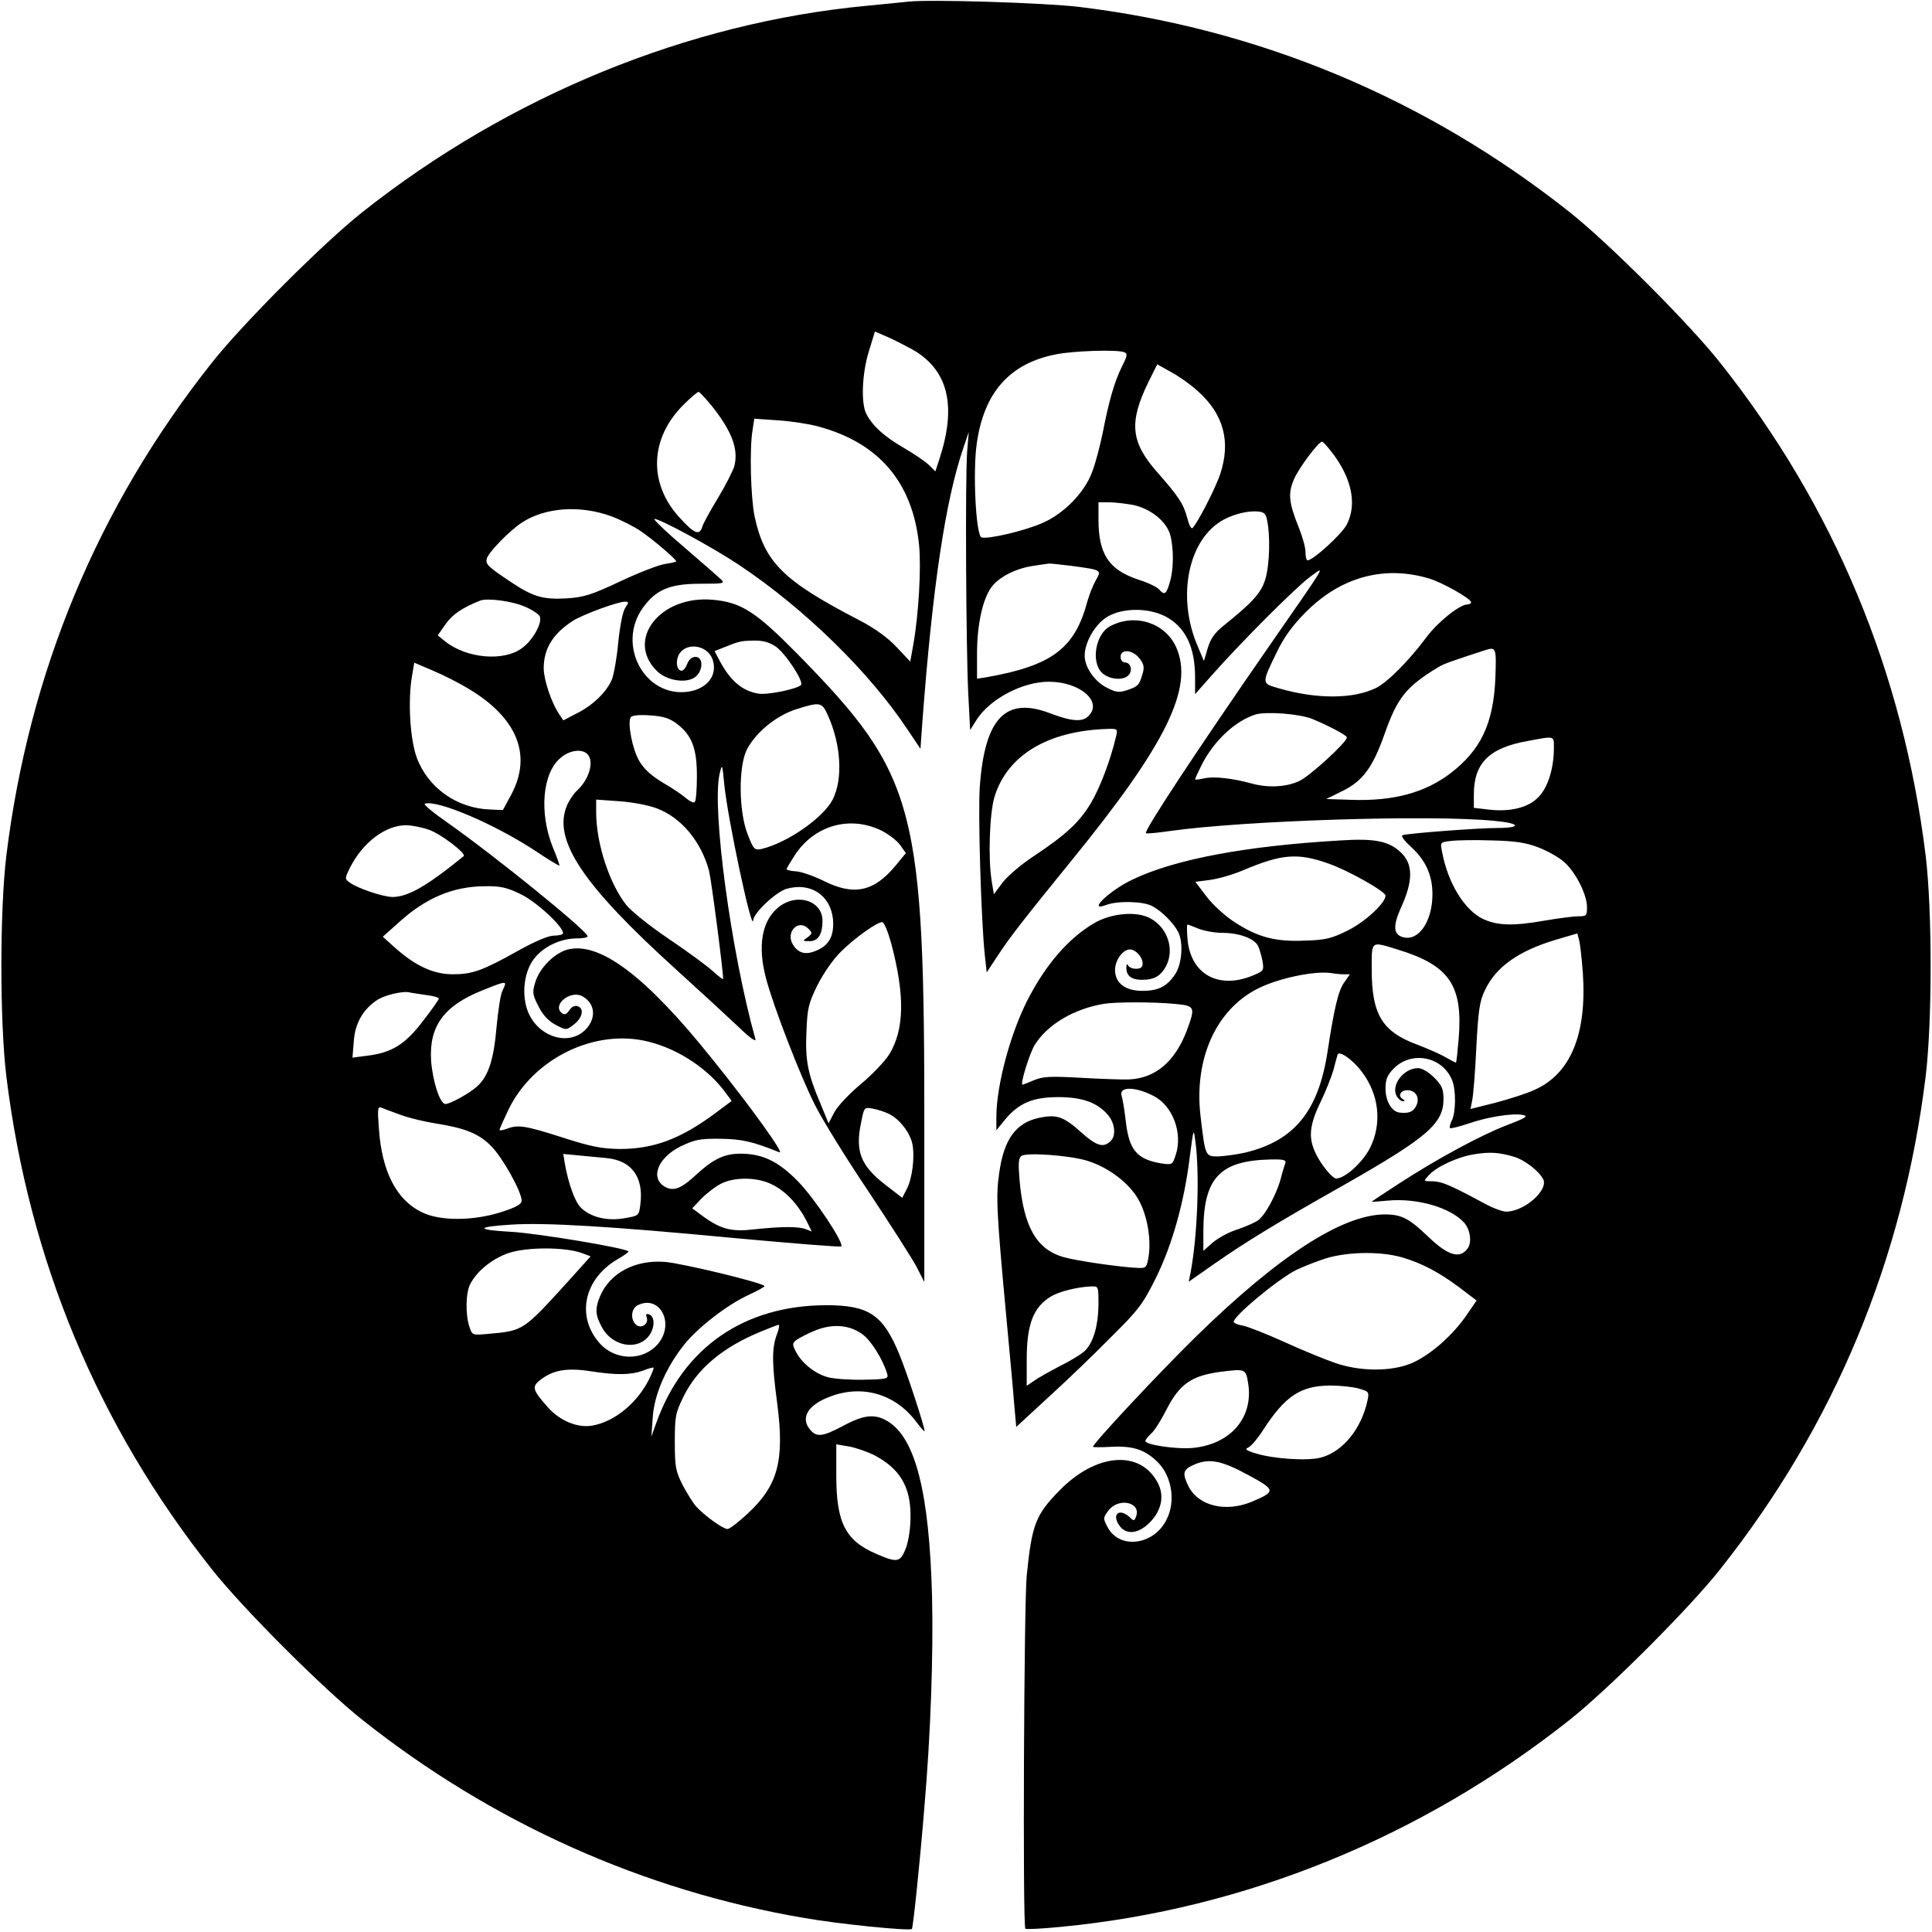 <?xml version="1.0" standalone="no"?>
<!DOCTYPE svg PUBLIC "-//W3C//DTD SVG 20010904//EN"
 "http://www.w3.org/TR/2001/REC-SVG-20010904/DTD/svg10.dtd">
<svg version="1.0" xmlns="http://www.w3.org/2000/svg"
 width="700pt" height="700pt" viewBox="0 0 700 700"
 preserveAspectRatio="xMidYMid meet">
<g transform="translate(0,700) scale(0.1,-0.1)"
fill="#000000" stroke="none">
<path d="M3290 6994 c-19 -2 -87 -9 -150 -15 -647 -61 -1294 -326 -1825 -746
-141 -111 -437 -407 -548 -548 -413 -521 -662 -1120 -744 -1785 -24 -200 -24
-600 0 -800 82 -665 331 -1264 744 -1785 111 -141 407 -437 548 -548 468 -371
1016 -617 1598 -716 123 -22 383 -48 391 -40 4 4 28 229 45 439 23 265 33 557
28 765 -10 377 -60 574 -160 635 -46 28 -85 25 -160 -15 -75 -40 -97 -43 -120
-17 -39 43 -11 92 71 122 115 44 234 10 309 -88 18 -24 33 -41 33 -37 0 16
-65 215 -92 279 -59 143 -110 177 -265 177 -297 -1 -517 -153 -615 -426 l-18
-50 5 69 c5 82 48 181 113 263 50 63 156 145 234 181 32 15 58 29 58 32 0 11
-298 83 -362 88 -108 8 -199 -41 -234 -125 -19 -45 -17 -69 8 -114 36 -65 123
-83 166 -33 25 29 27 74 3 82 -10 3 -12 0 -8 -11 9 -23 -19 -43 -38 -27 -21
18 -19 57 4 70 80 42 138 -64 75 -139 -53 -63 -155 -62 -212 3 -85 97 -56 231
63 302 25 14 44 28 42 30 -13 13 -333 66 -426 71 -128 7 -128 18 2 26 119 8
360 -6 811 -49 208 -19 381 -33 384 -30 11 12 -97 175 -158 237 -71 72 -128
99 -207 99 -58 0 -98 -19 -158 -74 -56 -52 -83 -63 -114 -47 -57 31 -29 106
56 148 51 24 69 28 143 27 79 -1 117 -10 214 -49 21 -9 -102 163 -245 340
-240 300 -408 426 -525 394 -47 -14 -99 -67 -114 -116 -12 -39 -11 -46 11 -89
16 -32 37 -54 62 -67 38 -20 39 -20 65 0 32 24 40 58 16 67 -11 4 -22 -1 -31
-14 -11 -16 -18 -18 -28 -10 -35 29 31 83 74 61 48 -26 53 -80 12 -122 -57
-57 -159 -31 -202 52 -31 61 -24 152 15 204 34 45 95 74 154 75 23 0 42 3 41
8 -1 19 -331 287 -507 411 -52 36 -89 67 -83 69 45 15 252 -73 401 -171 46
-31 86 -55 87 -53 1 1 -9 31 -24 66 -50 125 -38 269 28 324 32 28 77 34 97 14
26 -26 7 -92 -38 -133 -12 -11 -28 -35 -36 -54 -52 -124 57 -287 396 -594 85
-77 186 -170 224 -206 41 -40 66 -58 63 -46 -89 319 -158 834 -130 960 9 39
10 39 17 -35 12 -125 102 -546 105 -494 2 27 84 104 122 114 87 24 158 -24
167 -110 5 -59 -13 -95 -60 -114 -38 -17 -65 -10 -84 20 -30 45 18 97 55 59
15 -15 15 -17 -3 -31 -19 -13 -19 -14 7 -14 31 0 47 24 47 74 0 76 -99 103
-164 45 -56 -49 -71 -138 -41 -252 26 -101 126 -359 178 -461 27 -54 115 -196
195 -315 79 -119 157 -241 173 -271 l28 -55 0 530 c1 1197 -27 1304 -460 1746
-150 152 -203 187 -307 196 -189 17 -316 -144 -203 -257 34 -35 103 -47 137
-25 32 21 34 75 4 75 -13 0 -24 -10 -30 -25 -5 -14 -14 -25 -20 -25 -17 0 -23
29 -12 55 23 49 102 41 123 -12 21 -57 -16 -108 -87 -119 -158 -23 -262 170
-164 305 47 65 98 86 207 86 85 0 91 1 75 16 -9 9 -70 62 -135 118 -65 55
-112 101 -106 101 21 0 211 -103 307 -167 238 -159 472 -388 610 -596 l47 -70
7 99 c37 489 83 800 149 993 l19 56 -6 -73 c-7 -98 -4 -703 4 -872 l7 -135 22
35 c48 77 167 140 263 140 113 0 196 -72 144 -124 -22 -23 -62 -20 -140 10
-161 61 -236 -18 -254 -266 -7 -95 5 -489 18 -609 l7 -64 39 59 c45 69 93 130
269 347 344 422 444 627 378 773 -40 88 -150 123 -239 75 -53 -28 -70 -130
-29 -169 27 -25 79 -29 97 -7 15 18 6 45 -15 45 -8 0 -15 9 -15 20 0 30 44 26
68 -5 16 -20 19 -32 12 -55 -12 -43 -17 -47 -55 -60 -30 -10 -41 -9 -72 7 -46
22 -83 75 -83 117 0 51 40 118 85 143 55 31 144 31 205 1 74 -38 110 -110 110
-223 l0 -60 62 70 c106 120 308 322 356 356 55 40 66 59 -149 -251 -262 -378
-458 -675 -447 -679 5 -2 44 2 86 8 267 38 943 60 1176 37 97 -9 101 -26 6
-26 -62 0 -318 -19 -338 -26 -7 -2 4 -18 29 -41 54 -49 79 -103 79 -173 0 -97
-49 -170 -105 -156 -36 9 -39 39 -11 103 47 101 47 163 0 206 -43 40 -95 50
-218 42 -343 -20 -598 -68 -751 -141 -84 -39 -168 -120 -98 -93 42 16 135 14
168 -4 33 -17 77 -61 94 -94 19 -38 14 -116 -12 -154 -29 -43 -60 -59 -118
-59 -62 0 -99 28 -99 76 0 35 28 74 54 74 21 0 46 -28 46 -51 0 -13 -7 -19
-24 -19 -13 0 -27 6 -29 13 -3 6 -6 3 -6 -8 -1 -30 18 -45 57 -45 44 0 68 14
87 50 31 60 6 138 -56 172 -49 28 -142 20 -205 -17 -94 -55 -177 -152 -243
-282 -62 -124 -110 -304 -111 -418 l0 -50 31 38 c50 60 100 82 194 82 84 0
139 -19 177 -62 27 -29 33 -76 13 -96 -26 -27 -51 -20 -106 29 -67 60 -90 67
-154 54 -84 -18 -128 -77 -145 -202 -12 -82 -9 -142 25 -508 13 -140 27 -290
30 -332 l7 -78 116 107 c65 59 167 157 227 218 100 99 116 120 163 215 59 119
103 275 123 440 13 102 14 104 20 55 16 -115 8 -340 -17 -474 l-7 -35 94 66
c115 80 228 149 469 285 302 172 360 222 360 311 0 37 -6 50 -34 78 -20 20
-44 34 -58 34 -52 0 -99 -61 -78 -101 6 -10 16 -19 23 -19 8 0 8 3 -2 9 -17
11 -6 31 18 31 30 0 46 -26 33 -55 -11 -23 -26 -30 -62 -26 -28 4 -50 42 -50
86 0 35 6 49 30 74 65 65 176 43 211 -42 15 -36 14 -118 -1 -147 -6 -12 -9
-24 -6 -27 2 -3 32 5 66 16 71 25 165 39 199 31 19 -4 8 -11 -60 -37 -94 -36
-255 -123 -396 -215 -51 -33 -93 -61 -93 -62 0 -1 26 1 58 4 107 10 227 -25
277 -80 22 -25 29 -72 12 -94 -28 -38 -71 -25 -141 42 -71 68 -98 82 -159 82
-153 -1 -382 -148 -681 -440 -134 -131 -376 -390 -376 -402 0 -2 30 -2 68 0
78 4 123 -11 169 -58 49 -51 63 -140 30 -205 -45 -93 -169 -110 -213 -30 -18
34 -18 35 2 62 37 49 120 30 100 -22 -6 -16 -8 -17 -24 -1 -36 32 -64 11 -38
-29 24 -37 69 -34 111 8 44 44 55 98 29 146 -64 119 -223 106 -355 -29 -87
-89 -100 -122 -119 -308 -10 -95 -15 -1271 -5 -1280 3 -3 62 0 132 7 664 64
1304 325 1838 748 141 111 437 407 548 548 413 521 662 1120 744 1785 24 200
24 600 0 800 -82 665 -331 1264 -744 1785 -111 141 -407 437 -548 548 -518
410 -1123 663 -1775 742 -126 15 -542 28 -620 19z m29 -1268 c118 -75 146
-201 85 -388 l-15 -46 -22 22 c-13 13 -54 41 -92 63 -72 42 -113 79 -136 123
-20 38 -16 146 9 227 l22 72 55 -24 c30 -14 72 -36 94 -49z m754 -2 c13 -5 12
-13 -8 -52 -27 -55 -47 -123 -70 -242 -10 -47 -26 -110 -38 -140 -27 -74 -101
-150 -178 -184 -64 -29 -201 -61 -223 -53 -20 8 -32 237 -17 340 26 185 119
290 286 323 64 13 223 18 248 8z m268 -142 c93 -84 119 -182 80 -300 -18 -53
-81 -175 -100 -195 -5 -5 -13 11 -19 35 -14 52 -29 76 -109 167 -97 110 -103
181 -32 327 l32 64 50 -28 c28 -15 72 -46 98 -70z m-1761 -54 c73 -92 97 -158
80 -219 -6 -18 -32 -69 -59 -114 -27 -44 -52 -90 -56 -102 -10 -35 -29 -28
-83 32 -114 124 -108 288 16 410 25 25 49 45 53 45 4 0 26 -24 49 -52z m384
-73 c220 -59 343 -202 366 -430 8 -81 -1 -247 -21 -361 l-11 -61 -50 53 c-32
34 -78 67 -131 95 -279 144 -347 211 -383 378 -14 68 -19 247 -7 315 l6 39 86
-6 c47 -3 112 -13 145 -22z m1857 -88 c76 -95 97 -192 59 -267 -18 -35 -122
-130 -142 -130 -5 0 -8 14 -8 30 0 17 -11 56 -24 88 -37 92 -40 125 -17 177
18 41 88 134 101 135 3 0 17 -15 31 -33z m-713 -197 c62 -14 118 -59 132 -108
13 -49 13 -126 -2 -173 -12 -42 -19 -47 -38 -25 -6 8 -40 25 -76 36 -107 36
-144 92 -144 219 l0 61 40 0 c21 0 61 -5 88 -10z m-1892 -41 c32 -12 80 -36
105 -53 44 -30 129 -102 129 -110 0 -2 -18 -6 -39 -9 -22 -3 -95 -31 -163 -63
-106 -50 -133 -58 -195 -62 -85 -5 -122 6 -200 58 -87 58 -95 66 -89 87 8 24
82 100 126 129 85 56 212 65 326 23z m2375 -14 c12 -56 9 -161 -6 -212 -15
-51 -46 -85 -153 -171 -30 -24 -46 -46 -56 -80 l-14 -47 -21 50 c-80 182 -36
394 94 463 39 20 83 31 120 29 25 -2 31 -7 36 -32z m-711 -165 c113 -15 112
-15 90 -53 -10 -18 -23 -51 -30 -75 -45 -171 -128 -234 -367 -276 l-33 -5 0
92 c0 103 20 194 51 238 26 37 89 70 154 79 27 4 52 8 55 8 3 1 39 -3 80 -8z
m1298 -46 c47 -14 152 -73 152 -86 0 -4 -6 -8 -13 -8 -28 0 -107 -63 -148
-118 -66 -88 -140 -162 -182 -184 -82 -41 -216 -42 -353 -2 -64 18 -64 16 -7
133 24 50 56 95 102 141 127 129 285 173 449 124z m-3274 -103 c26 -11 49 -27
52 -35 9 -23 -25 -85 -63 -113 -66 -51 -202 -39 -280 23 l-27 22 28 40 c25 36
61 60 126 86 27 10 118 -2 164 -23z m361 -4 c-9 -14 -19 -66 -25 -125 -5 -56
-16 -116 -23 -134 -19 -45 -69 -94 -128 -123 l-48 -25 -16 24 c-28 42 -55 124
-55 165 0 72 35 127 108 173 38 23 158 67 185 68 16 0 16 -2 2 -23z m545 -139
c36 -25 104 -128 92 -140 -15 -15 -124 -37 -155 -31 -58 10 -100 46 -138 116
l-20 38 33 13 c57 23 62 24 109 25 32 1 56 -6 79 -21z m2608 -115 c-7 -165
-53 -261 -163 -345 -92 -70 -206 -101 -357 -96 l-93 3 59 29 c73 36 109 84
152 205 47 134 79 173 194 243 21 13 50 23 170 62 41 13 42 10 38 -101z
m-3721 -38 c176 -105 231 -239 157 -381 l-32 -59 -46 2 c-120 4 -225 78 -266
188 -24 65 -33 206 -17 297 l8 47 68 -29 c38 -16 95 -45 128 -65z m1304 -100
c47 -106 53 -229 16 -302 -35 -67 -165 -157 -258 -179 -25 -5 -29 -2 -50 53
-33 83 -34 249 -2 309 33 62 106 121 177 144 89 28 94 27 117 -25z m1754 -10
c60 -25 125 -59 125 -67 0 -17 -135 -141 -173 -158 -47 -22 -113 -25 -171 -9
-69 19 -138 27 -172 19 -19 -4 -34 -6 -34 -4 0 3 11 27 25 55 44 85 119 156
193 180 39 12 160 3 207 -16z m-2303 -17 c55 -42 73 -89 73 -190 0 -47 -3 -90
-8 -94 -4 -4 -17 2 -30 13 -12 11 -50 37 -85 57 -43 26 -69 50 -86 79 -25 43
-43 137 -31 158 5 7 30 10 70 7 48 -3 70 -10 97 -30z m1592 -45 c-20 -86 -58
-186 -91 -242 -42 -70 -90 -115 -209 -194 -43 -28 -93 -71 -111 -94 l-32 -43
-8 48 c-13 82 -8 242 10 304 46 151 192 240 410 247 36 1 37 0 31 -26z m1586
-43 c0 -73 -21 -141 -54 -176 -36 -40 -104 -57 -185 -47 l-51 6 0 48 c0 114
55 169 194 194 101 19 96 20 96 -25z m-3250 -219 c88 -33 160 -119 189 -226 8
-31 51 -359 51 -392 0 -3 -17 10 -38 29 -21 19 -93 72 -160 117 -67 45 -135
100 -152 121 -62 78 -109 222 -110 334 l0 49 83 -6 c46 -3 106 -14 137 -26z
m813 -80 c26 -13 56 -36 68 -52 l21 -30 -36 -44 c-80 -97 -153 -112 -265 -55
-35 17 -79 32 -97 33 -19 1 -34 5 -34 8 0 3 14 26 30 51 71 108 199 144 313
89z m-1640 3 c43 -14 138 -87 127 -96 -134 -109 -201 -147 -257 -148 -34 0
-127 31 -157 53 -17 13 -17 15 3 55 46 90 128 152 202 152 19 0 56 -7 82 -16z
m4020 -64 c32 -12 75 -36 94 -53 42 -37 83 -118 83 -164 0 -31 -2 -33 -32 -33
-18 0 -71 -7 -118 -15 -118 -21 -175 -19 -228 6 -67 33 -126 130 -147 242 -7
35 -7 36 32 40 21 3 88 4 148 2 84 -2 124 -8 168 -25z m-759 -59 c73 -26 206
-101 206 -116 0 -27 -75 -96 -138 -127 -57 -28 -79 -34 -153 -36 -107 -5 -172
12 -256 67 -33 21 -79 63 -101 92 l-41 54 54 7 c29 4 82 19 117 34 142 60 199
65 312 25z m-2929 -110 c56 -26 155 -117 155 -142 0 -5 -15 -9 -33 -9 -20 0
-68 -20 -132 -56 -127 -71 -164 -84 -234 -84 -69 0 -133 29 -205 92 l-49 44
58 52 c97 88 195 130 310 131 57 1 81 -4 130 -28z m1344 -179 c50 -188 48
-312 -7 -402 -15 -24 -61 -73 -102 -107 -41 -34 -85 -80 -97 -103 l-21 -40
-30 73 c-46 108 -55 157 -50 261 3 83 8 102 40 167 22 43 57 94 85 121 49 49
129 106 149 107 7 1 21 -34 33 -77z m1114 53 c20 -8 59 -15 87 -15 59 0 114
-20 128 -47 5 -10 12 -34 16 -54 6 -36 5 -37 -36 -54 -122 -50 -222 4 -235
128 -3 31 -3 57 -1 57 3 0 22 -7 41 -15z m1392 -161 c15 -222 -45 -367 -178
-424 -28 -13 -92 -33 -141 -46 l-88 -22 6 31 c4 18 11 104 15 192 7 134 12
168 31 207 40 85 122 143 260 184 l75 22 6 -23 c4 -13 10 -67 14 -121z m-669
85 c186 -57 235 -130 219 -323 -4 -47 -8 -86 -10 -86 -2 0 -19 9 -37 19 -18
11 -64 31 -103 46 -127 47 -165 109 -165 272 0 107 -5 103 96 72z m-198 -89
l23 0 -21 -30 c-21 -29 -36 -93 -60 -250 -33 -216 -120 -323 -298 -366 -31 -7
-76 -13 -98 -14 -47 0 -47 0 -64 144 -25 209 56 389 209 465 74 37 207 65 266
55 11 -2 30 -4 43 -4z m-3038 -36 c0 -3 -5 -14 -10 -25 -6 -10 -15 -69 -21
-131 -10 -118 -30 -178 -70 -214 -27 -25 -98 -64 -115 -64 -20 0 -46 81 -52
156 -8 125 45 199 184 255 72 29 84 33 84 23z m-287 -39 c26 -3 47 -9 47 -13
0 -4 -26 -41 -58 -82 -64 -84 -112 -114 -201 -125 l-54 -7 5 60 c4 64 34 116
85 149 26 17 88 32 113 28 8 -2 36 -6 63 -10z m2710 -32 c78 -7 79 -10 47 -97
-43 -113 -114 -173 -210 -177 -25 -1 -103 2 -175 6 -109 6 -136 5 -169 -9 -21
-9 -40 -16 -41 -16 -10 0 25 113 44 144 46 74 142 131 251 149 42 7 181 7 253
0z m-1900 -138 c109 -28 217 -101 278 -187 l20 -27 -63 -47 c-125 -92 -221
-127 -343 -127 -65 1 -103 8 -208 42 -135 43 -160 47 -201 31 -14 -5 -26 -7
-26 -4 0 4 14 35 31 71 90 189 317 299 512 248z m2581 -108 c63 -83 74 -187
30 -276 -27 -53 -91 -111 -123 -111 -9 0 -33 25 -54 56 -49 76 -50 123 -2 222
19 39 39 91 46 114 6 24 13 49 15 56 5 18 55 -17 88 -61z m-754 -88 c69 -35
106 -135 80 -213 -12 -37 -13 -37 -54 -31 -87 15 -115 48 -127 152 -5 43 -12
84 -15 92 -12 35 49 35 116 0z m-2724 -70 c28 -10 82 -23 120 -29 108 -17 159
-37 203 -82 41 -40 111 -166 111 -198 0 -13 -19 -24 -72 -41 -102 -33 -224
-34 -290 -1 -92 45 -144 147 -155 300 -6 81 -5 85 13 77 10 -4 42 -16 70 -26z
m1765 5 c39 -19 77 -69 85 -110 9 -47 -1 -126 -21 -163 l-16 -31 -62 48 c-89
69 -109 121 -87 225 11 56 11 56 43 50 18 -3 44 -12 58 -19z m2267 -156 c36
-11 87 -50 103 -80 21 -39 -68 -118 -134 -118 -14 0 -51 14 -83 32 -121 65
-150 77 -183 78 -34 0 -34 0 -15 21 28 32 107 68 166 77 56 9 91 7 146 -10z
m-3290 -4 c92 -9 135 -70 122 -169 -5 -40 -6 -40 -58 -49 -63 -11 -123 4 -158
39 -21 21 -45 87 -58 162 l-5 32 52 -5 c29 -3 76 -7 105 -10z m1739 -9 c71
-21 142 -72 179 -127 37 -54 56 -148 46 -218 -7 -42 -9 -45 -37 -44 -60 2
-221 25 -271 39 -98 28 -145 109 -160 279 -5 61 -4 80 7 88 19 13 173 2 236
-17z m720 -9 c-3 -8 -11 -34 -17 -58 -16 -58 -58 -135 -84 -151 -12 -8 -45
-22 -74 -32 -30 -9 -69 -31 -88 -47 l-34 -30 0 73 c1 192 60 254 244 258 47 1
57 -2 53 -13z m-1861 -77 c49 -23 94 -71 125 -130 l20 -41 -23 9 c-28 10 -90
9 -184 -1 -82 -10 -121 0 -184 45 l-42 31 33 35 c19 19 50 43 69 53 48 26 132
26 186 -1z m-688 -249 l32 -12 -72 -80 c-175 -193 -170 -189 -300 -201 -56 -5
-57 -5 -67 25 -15 44 -14 124 3 156 25 48 81 93 142 113 66 21 201 21 262 -1z
m2973 -16 c73 -22 132 -53 207 -109 l62 -47 -42 -61 c-56 -78 -143 -150 -209
-172 -73 -25 -178 -22 -259 6 -36 12 -119 46 -185 76 -66 30 -135 57 -152 60
-18 3 -33 9 -33 14 0 21 156 151 225 187 17 8 59 26 95 38 80 29 209 32 291 8z
m-1101 -171 c-1 -74 -17 -133 -47 -165 -10 -11 -49 -36 -88 -55 -38 -20 -82
-44 -97 -55 l-28 -19 0 94 c0 130 24 192 90 231 30 17 93 33 143 35 27 1 27 1
27 -66z m-1166 -110 c-18 -50 -17 -105 2 -248 27 -207 3 -297 -107 -399 -33
-31 -66 -56 -73 -56 -16 0 -83 48 -113 81 -12 13 -34 49 -50 79 -25 50 -28 65
-28 155 0 93 2 105 32 166 50 101 142 178 281 235 32 13 60 24 63 24 4 0 1
-17 -7 -37z m313 1 c30 -23 71 -88 87 -140 6 -20 2 -21 -84 -23 -50 -1 -108 3
-130 9 -46 12 -95 51 -116 92 -14 27 -14 31 3 44 10 7 41 23 68 34 63 25 125
20 172 -16z m-776 -163 c-44 -86 -125 -152 -204 -166 -52 -10 -117 16 -161 65
-56 63 -60 75 -30 99 47 37 96 46 182 33 96 -15 147 -14 192 2 19 8 36 12 38
11 2 -2 -6 -21 -17 -44z m2171 -11 c21 -124 -61 -222 -199 -236 -58 -6 -173
11 -173 25 0 4 9 16 21 27 12 10 36 49 55 86 48 94 91 124 199 138 87 11 89
10 97 -40z m401 -21 c36 -10 38 -12 32 -42 -22 -104 -90 -187 -169 -208 -48
-13 -171 -5 -236 15 -34 10 -41 16 -28 21 10 4 34 32 54 63 81 125 136 161
244 162 36 0 82 -5 103 -11z m-1758 -240 c95 -49 135 -115 134 -224 0 -42 -7
-88 -17 -115 -20 -51 -31 -53 -107 -20 -112 48 -145 113 -145 285 l0 112 47
-8 c26 -5 65 -19 88 -30z m1359 -74 c98 -53 99 -59 14 -95 -96 -41 -197 -17
-233 57 -22 46 -19 59 23 77 54 23 99 14 196 -39z"/>
</g>
</svg>
